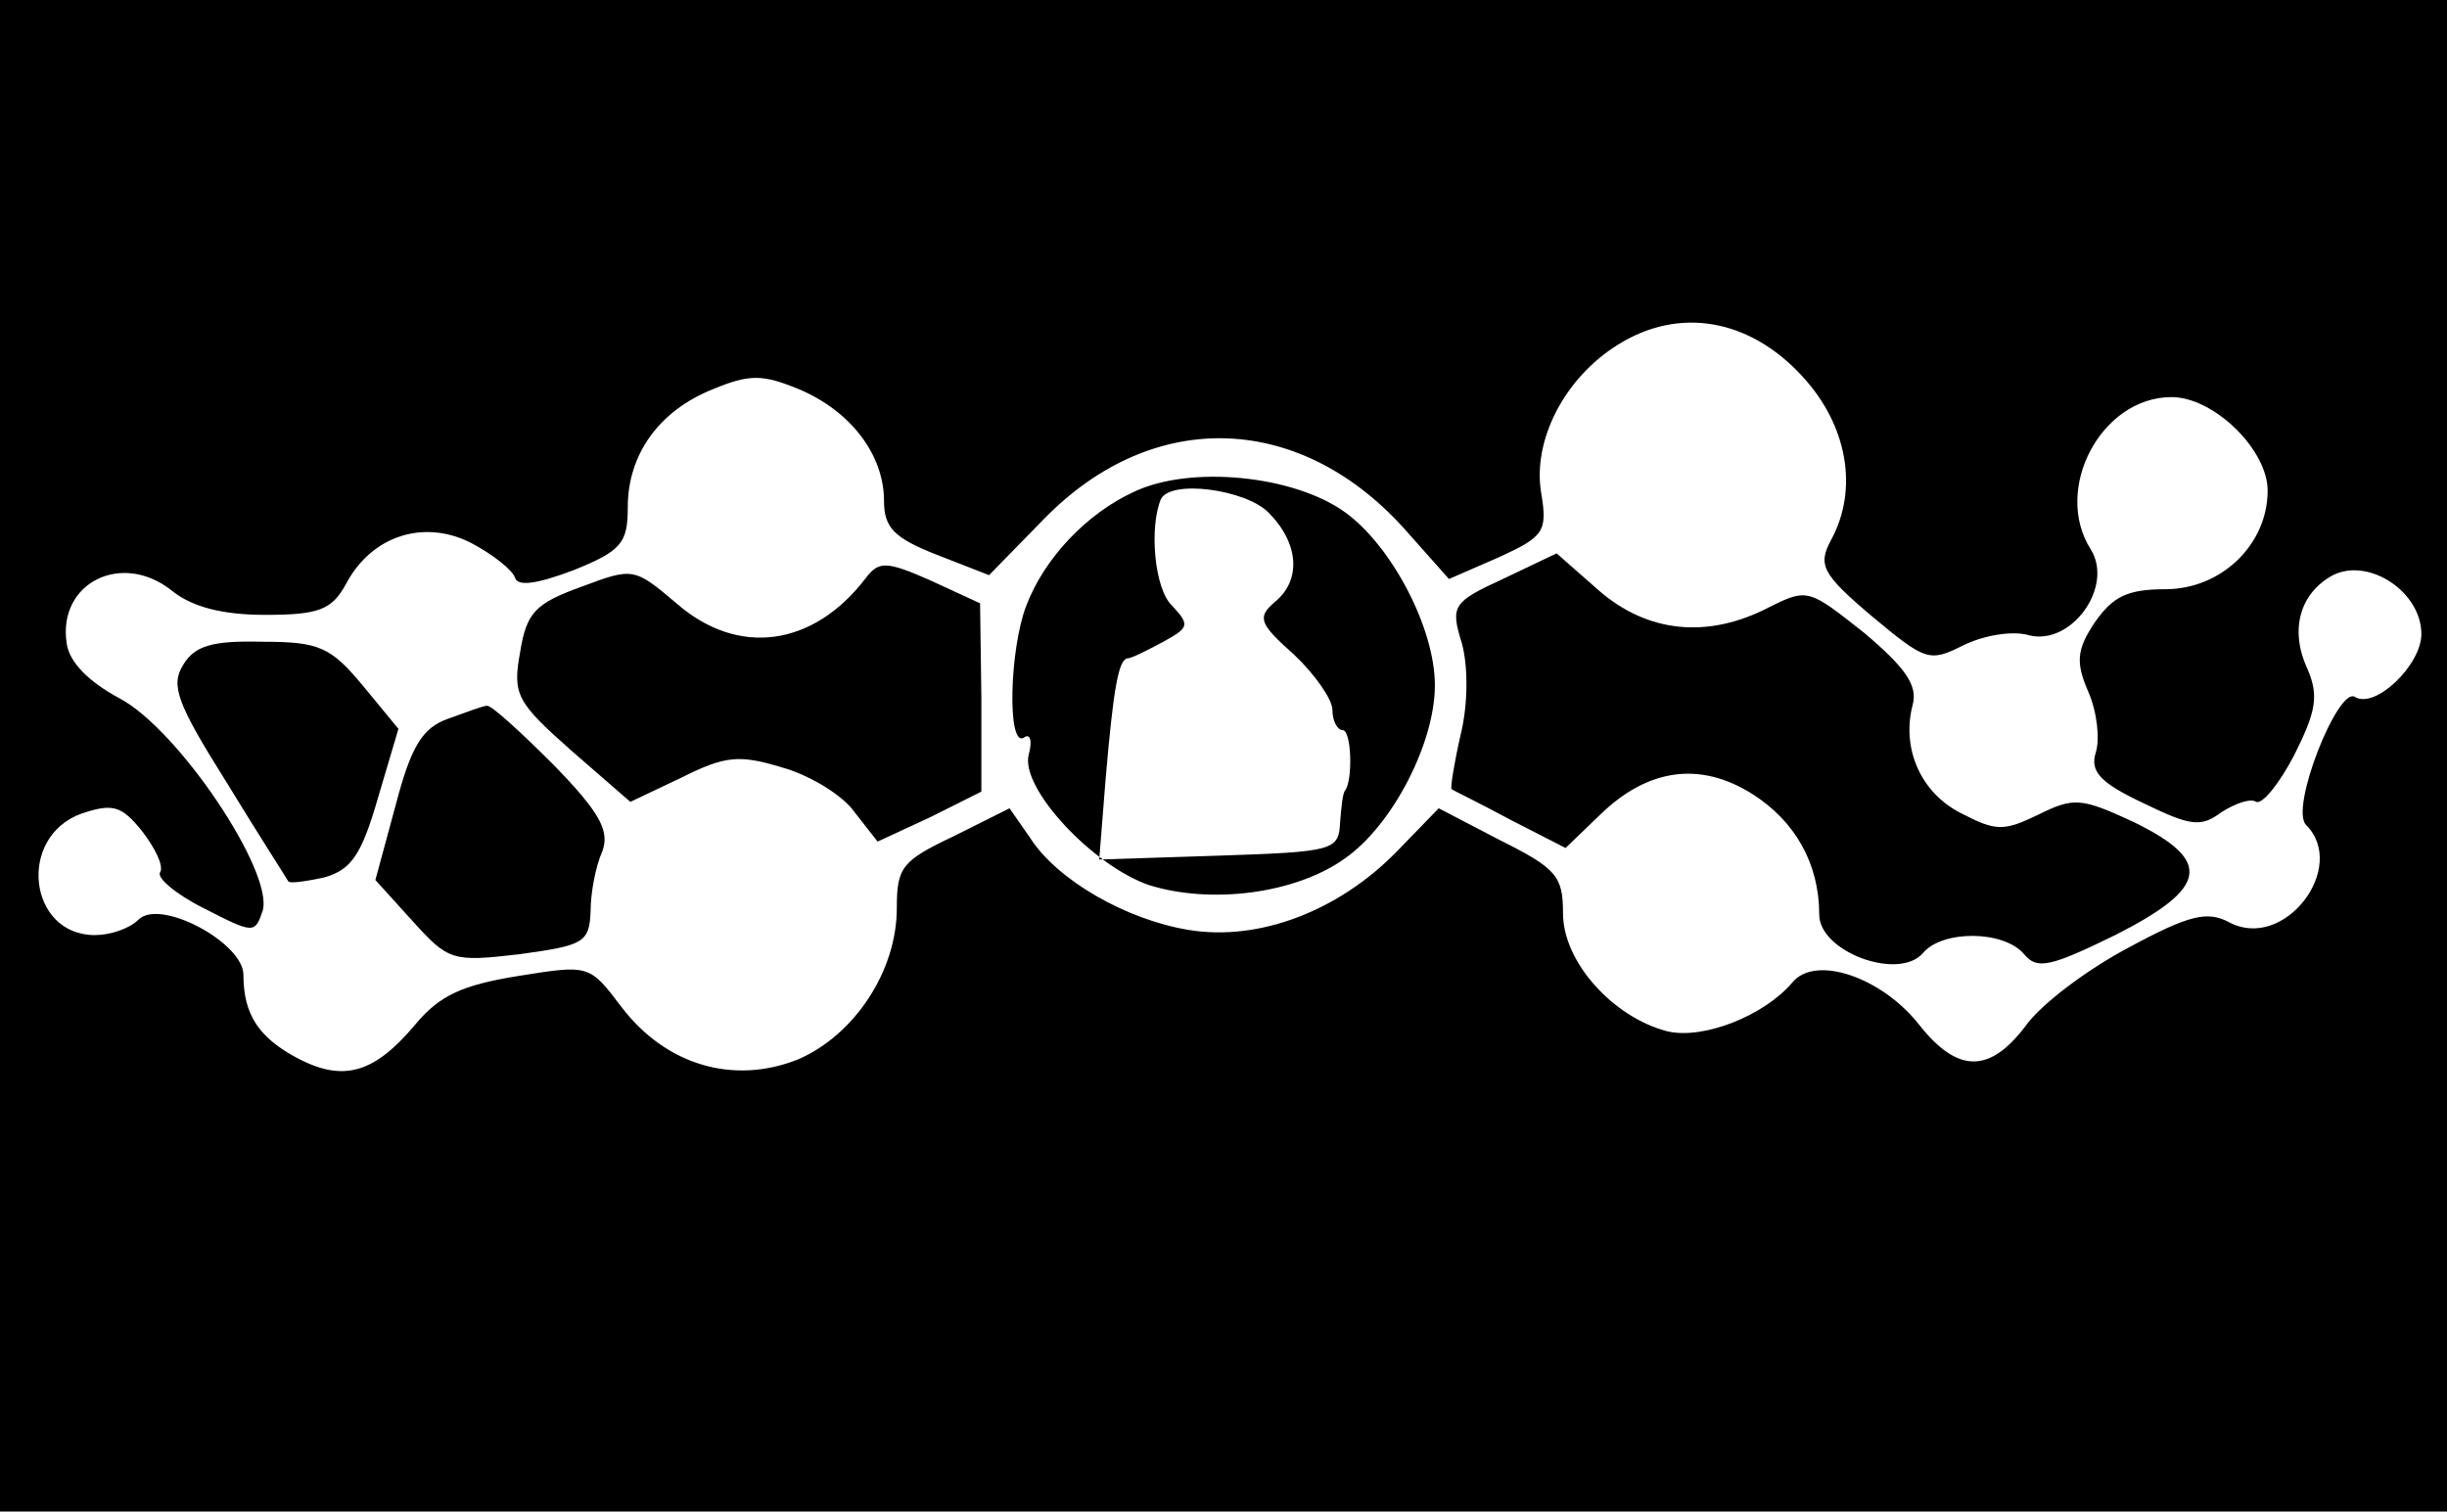 <?xml version="1.0" standalone="no"?>
<!DOCTYPE svg PUBLIC "-//W3C//DTD SVG 20010904//EN"
 "http://www.w3.org/TR/2001/REC-SVG-20010904/DTD/svg10.dtd">
<svg version="1.0" xmlns="http://www.w3.org/2000/svg"
 width="191pt" height="118pt" viewBox="0 0 191 118"
 preserveAspectRatio="xMidYMid meet">
<g transform="translate(0,118) scale(0.1,-0.1)"
fill="#000000" stroke="none">
<path d="M0 590 l0 -590 955 0 955 0 0 590 0 590 -955 0 -955 0 0 -590z m1407
296 c35 -38 44 -88 22 -128 -10 -19 -7 -26 32 -59 42 -35 45 -36 71 -23 16 8
39 12 52 8 33 -8 66 38 48 67 -30 47 8 119 63 119 33 0 75 -41 75 -73 0 -42
-36 -77 -80 -77 -30 0 -41 -6 -55 -26 -14 -21 -15 -31 -5 -54 7 -16 9 -37 6
-47 -5 -15 3 -24 37 -40 37 -18 45 -19 61 -7 11 7 23 11 27 8 5 -2 18 14 30
37 17 34 19 46 10 67 -14 30 -6 59 20 73 28 14 69 -13 69 -46 0 -24 -36 -59
-52 -49 -13 8 -51 -87 -38 -100 33 -33 -17 -99 -60 -76 -17 9 -31 6 -79 -20
-32 -17 -68 -44 -80 -61 -28 -37 -53 -37 -83 1 -29 37 -81 55 -99 33 -22 -26
-70 -45 -98 -38 -42 11 -81 54 -81 92 0 29 -5 35 -49 57 l-48 25 -33 -34 c-45
-46 -107 -70 -162 -61 -49 8 -103 39 -124 72 l-16 23 -44 -22 c-40 -19 -44
-24 -44 -56 0 -49 -33 -99 -77 -118 -50 -20 -103 -5 -138 41 -25 33 -25 33
-81 24 -43 -7 -61 -15 -80 -38 -32 -38 -56 -45 -92 -26 -30 16 -42 34 -42 65
0 25 -65 60 -82 43 -7 -7 -22 -12 -34 -12 -52 0 -61 77 -10 95 24 8 31 6 47
-14 10 -13 17 -27 14 -32 -3 -4 12 -17 34 -28 39 -20 40 -20 46 -2 9 30 -66
142 -112 166 -24 13 -39 28 -41 43 -7 47 43 72 82 41 16 -13 40 -19 73 -19 42
0 52 4 63 24 20 38 61 51 98 32 17 -9 32 -21 34 -27 2 -7 17 -5 46 6 37 15 42
21 42 49 0 41 24 75 66 92 29 12 39 12 68 0 40 -17 66 -51 66 -87 0 -21 8 -29
41 -42 l41 -16 43 44 c86 88 202 83 284 -11 l32 -36 39 17 c35 16 38 20 33 50
-7 41 18 90 60 116 48 30 103 20 144 -25z"/>
<path d="M885 796 c-37 -17 -70 -52 -84 -89 -13 -34 -15 -110 -2 -103 5 4 7
-2 4 -13 -7 -26 50 -87 94 -102 48 -15 114 -7 153 21 37 26 70 90 70 135 0 45
-34 109 -70 135 -40 29 -121 37 -165 16z m105 -16 c24 -24 26 -53 5 -70 -14
-12 -12 -17 15 -41 16 -15 30 -35 30 -43 0 -9 4 -16 8 -16 7 0 8 -39 2 -47 -2
-2 -3 -13 -4 -25 -1 -22 -5 -23 -95 -26 l-93 -3 5 63 c6 70 10 93 17 94 3 0
15 6 28 13 20 11 21 13 7 28 -14 13 -18 61 -9 83 7 16 66 8 84 -10z"/>
<path d="M1173 728 c-39 -18 -41 -21 -32 -50 5 -18 5 -48 -1 -72 -5 -22 -8
-41 -7 -42 1 -1 22 -11 46 -24 l43 -22 27 26 c37 36 78 42 119 16 33 -21 52
-54 52 -94 0 -29 62 -52 81 -30 15 18 63 18 79 -1 10 -12 20 -10 71 15 73 37
76 58 15 88 -41 19 -47 20 -75 6 -27 -13 -33 -13 -60 1 -32 16 -47 51 -38 85
4 15 -6 29 -38 56 -43 34 -44 35 -74 20 -48 -25 -95 -20 -133 13 l-33 29 -42
-20z"/>
<path d="M454 722 c-36 -13 -43 -20 -48 -51 -6 -33 -3 -39 40 -77 l46 -40 40
19 c34 17 45 18 78 8 22 -6 48 -22 57 -35 l18 -23 41 19 40 20 0 74 -1 73 -39
18 c-34 15 -40 15 -50 2 -41 -54 -100 -62 -148 -20 -33 28 -34 28 -74 13z"/>
<path d="M143 661 c-10 -16 -5 -30 34 -92 25 -41 47 -75 48 -77 1 -2 14 0 28
3 21 6 29 17 42 62 l16 54 -28 34 c-25 30 -34 34 -78 34 -39 1 -53 -3 -62 -18z"/>
<path d="M350 619 c-20 -7 -29 -21 -41 -67 l-16 -59 29 -32 c28 -31 31 -32 83
-26 51 7 55 9 56 34 0 14 4 35 9 46 6 16 -1 30 -38 68 -26 26 -49 47 -52 46
-3 0 -16 -5 -30 -10z"/>
</g>
</svg>
